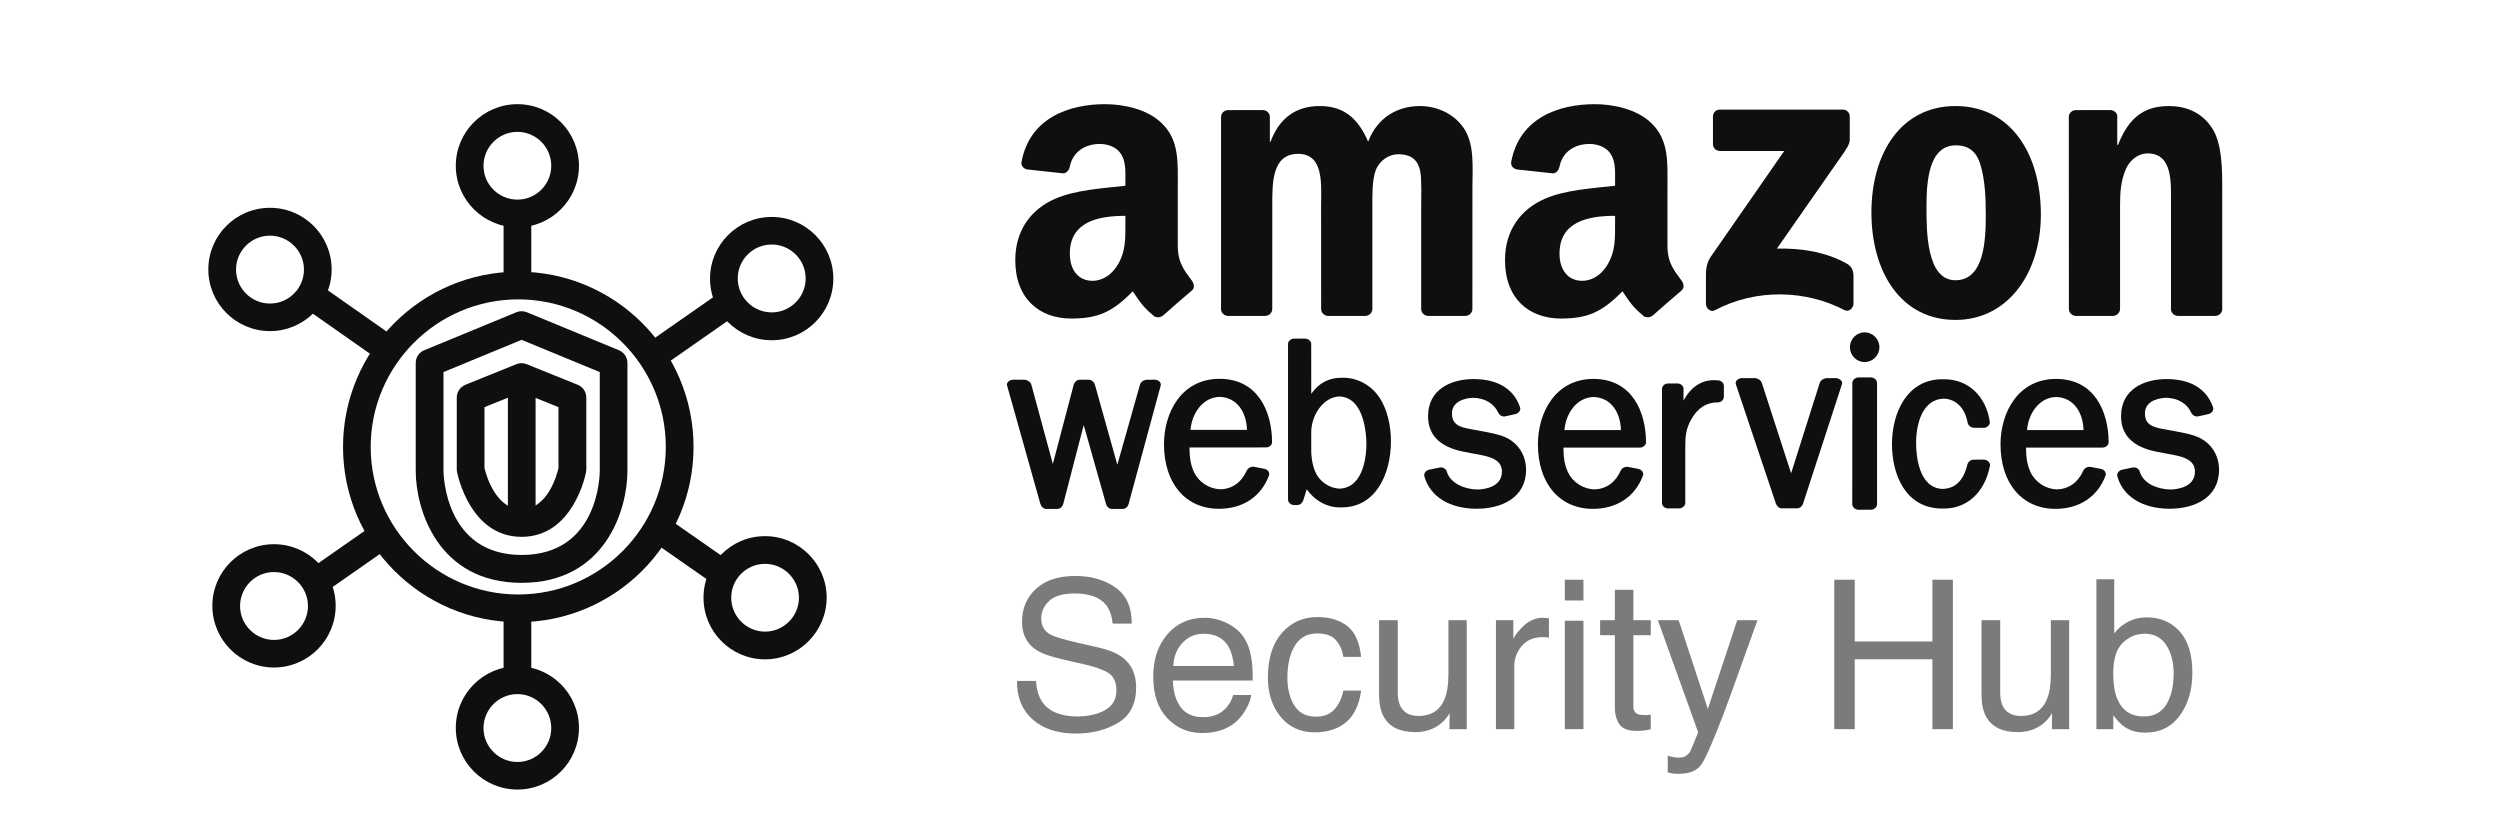 <svg width="72" height="24" viewBox="0 0 72 24" fill="none" xmlns="http://www.w3.org/2000/svg">
    <path fill-rule="evenodd" clip-rule="evenodd" d="M13.127 4.776C13.127 5.753 13.925 6.547 14.903 6.547C15.88 6.547 16.674 5.749 16.674 4.776C16.674 3.794 15.88 3 14.903 3C13.921 3 13.127 3.798 13.127 4.776ZM13.925 4.776C13.925 4.237 14.364 3.798 14.902 3.798C15.437 3.798 15.876 4.233 15.876 4.776C15.876 5.31 15.441 5.749 14.902 5.749C14.364 5.749 13.925 5.314 13.925 4.776Z" fill="#100F0D"/>
    <path fill-rule="evenodd" clip-rule="evenodd" d="M6.116 17.448C6.116 18.43 6.914 19.224 7.891 19.224C8.869 19.224 9.667 18.43 9.667 17.448C9.667 16.467 8.873 15.673 7.891 15.673C6.91 15.673 6.116 16.467 6.116 17.448ZM6.914 17.453C6.914 16.914 7.353 16.475 7.892 16.475C8.426 16.475 8.869 16.914 8.869 17.453C8.869 17.991 8.43 18.43 7.892 18.43C7.353 18.43 6.914 17.991 6.914 17.453Z" fill="#100F0D"/>
    <path fill-rule="evenodd" clip-rule="evenodd" d="M13.127 20.964C13.127 21.945 13.925 22.739 14.903 22.739C15.88 22.739 16.674 21.945 16.674 20.964C16.674 19.982 15.88 19.188 14.903 19.188C13.921 19.188 13.127 19.982 13.127 20.964ZM13.925 20.968C13.925 20.429 14.364 19.99 14.902 19.99C15.437 19.99 15.876 20.429 15.876 20.968C15.876 21.506 15.441 21.945 14.902 21.945C14.364 21.945 13.925 21.506 13.925 20.968Z" fill="#100F0D"/>
    <path fill-rule="evenodd" clip-rule="evenodd" d="M6 7.76C6 8.742 6.798 9.536 7.776 9.536C8.753 9.536 9.551 8.742 9.551 7.76C9.551 6.779 8.757 5.985 7.776 5.985C6.794 5.985 6 6.779 6 7.76ZM6.798 7.764C6.798 7.225 7.237 6.787 7.776 6.787C8.311 6.787 8.754 7.225 8.754 7.764C8.754 8.303 8.315 8.742 7.776 8.742C7.237 8.742 6.798 8.303 6.798 7.764Z" fill="#100F0D"/>
    <path fill-rule="evenodd" clip-rule="evenodd" d="M8.793 8.882L9.251 8.228L11.394 9.731L10.936 10.384L8.793 8.882Z" fill="#100F0D"/>
    <path fill-rule="evenodd" clip-rule="evenodd" d="M8.928 16.387L10.826 15.063L11.283 15.717L9.385 17.041L8.928 16.387Z" fill="#100F0D"/>
    <path d="M14.503 6.472H15.301V8.116H14.503V6.472Z" fill="#100F0D"/>
    <path d="M14.503 17.792H15.301V19.483H14.503V17.792Z" fill="#100F0D"/>
    <path fill-rule="evenodd" clip-rule="evenodd" d="M20.261 17.213C20.261 18.195 21.055 18.989 22.032 18.989C23.01 18.989 23.804 18.191 23.808 17.213C23.808 16.235 23.01 15.441 22.032 15.441C21.055 15.441 20.261 16.235 20.261 17.213ZM21.059 17.213C21.059 16.678 21.494 16.239 22.033 16.239C22.567 16.239 23.006 16.674 23.01 17.213C23.01 17.752 22.567 18.191 22.033 18.191C21.498 18.191 21.059 17.752 21.059 17.213Z" fill="#100F0D"/>
    <path fill-rule="evenodd" clip-rule="evenodd" d="M18.826 15.615L19.283 14.961L20.991 16.153L20.534 16.807L18.826 15.615Z" fill="#100F0D"/>
    <path fill-rule="evenodd" clip-rule="evenodd" d="M9.879 12.872C9.879 15.657 12.145 17.919 14.926 17.919C17.707 17.919 19.974 15.657 19.974 12.872C19.974 10.087 17.712 7.824 14.926 7.824C12.141 7.824 9.879 10.087 9.879 12.872ZM10.676 12.871C10.676 10.529 12.584 8.622 14.926 8.622C17.268 8.622 19.175 10.529 19.175 12.871C19.175 15.214 17.268 17.121 14.926 17.121C12.584 17.121 10.676 15.214 10.676 12.871Z" fill="#100F0D"/>
    <path fill-rule="evenodd" clip-rule="evenodd" d="M11.973 13.558C11.973 14.675 12.612 16.786 15.022 16.786C17.432 16.786 18.07 14.679 18.07 13.566V10.454C18.07 10.294 17.971 10.146 17.823 10.086L15.174 8.993C15.078 8.953 14.966 8.953 14.87 8.993L12.221 10.086C12.069 10.146 11.973 10.29 11.973 10.454V13.558ZM12.772 13.553V10.716L15.022 9.787L17.273 10.716V13.561C17.273 13.661 17.249 15.983 15.022 15.983C12.812 15.983 12.772 13.653 12.772 13.553Z" fill="#100F0D"/>
    <path fill-rule="evenodd" clip-rule="evenodd" d="M13.163 13.596C13.186 13.704 13.552 15.461 15.022 15.461C16.506 15.461 16.866 13.669 16.878 13.594C16.878 13.59 16.878 13.587 16.879 13.583C16.883 13.56 16.886 13.539 16.886 13.518V11.451C16.886 11.287 16.786 11.14 16.634 11.08L15.17 10.489C15.074 10.449 14.966 10.449 14.87 10.489L13.406 11.08C13.255 11.144 13.155 11.287 13.155 11.451V13.518C13.155 13.546 13.159 13.57 13.163 13.594L13.163 13.596ZM15.018 14.667C14.272 14.667 13.997 13.67 13.953 13.478V11.726L15.018 11.296L16.084 11.726V13.482C16.04 13.674 15.773 14.667 15.018 14.667Z" fill="#100F0D"/>
    <path d="M14.627 11.164H15.425V15.369H14.627V11.164Z" fill="#100F0D"/>
    <path fill-rule="evenodd" clip-rule="evenodd" d="M24 8.023C24 7.042 23.202 6.248 22.225 6.248C21.247 6.248 20.449 7.042 20.449 8.023C20.449 9.005 21.243 9.799 22.225 9.799C23.206 9.799 24 9.005 24 8.023ZM23.203 8.019C23.203 8.558 22.764 8.997 22.225 8.997C21.686 8.997 21.247 8.558 21.247 8.019C21.247 7.481 21.686 7.042 22.225 7.042C22.764 7.042 23.203 7.481 23.203 8.019Z" fill="#100F0D"/>
    <path fill-rule="evenodd" clip-rule="evenodd" d="M18.829 9.753L20.727 8.429L21.183 9.083L19.285 10.408L18.829 9.753Z" fill="#100F0D"/>
    <path d="M33.251 10.935L33.036 10.936C32.957 10.936 32.856 10.989 32.832 11.076L32.179 13.385L31.534 11.081C31.514 11.009 31.446 10.936 31.354 10.936H31.1C31.008 10.936 30.941 11.01 30.922 11.082L30.322 13.362L29.702 11.075C29.677 10.992 29.574 10.936 29.493 10.936L29.184 10.935C29.117 10.935 29.056 10.964 29.023 11.009C29.001 11.041 28.994 11.076 29.005 11.107L29.963 14.514C29.984 14.585 30.046 14.658 30.137 14.658H30.444C30.528 14.658 30.6 14.597 30.622 14.511L31.211 12.241L31.853 14.513C31.873 14.583 31.935 14.658 32.026 14.658H32.328C32.413 14.658 32.484 14.599 32.504 14.513L33.427 11.108C33.438 11.075 33.431 11.039 33.41 11.008C33.377 10.963 33.316 10.935 33.251 10.935Z" fill="#100F0D"/>
    <path d="M35.913 12.381H34.287C34.324 11.923 34.62 11.448 35.122 11.43C35.657 11.447 35.901 11.911 35.913 12.381ZM35.121 10.91C34.023 10.91 33.523 11.886 33.523 12.791C33.523 13.922 34.144 14.653 35.107 14.653C35.796 14.653 36.321 14.303 36.547 13.693C36.56 13.658 36.556 13.62 36.537 13.586C36.514 13.544 36.47 13.513 36.418 13.502L36.113 13.443C36.031 13.431 35.938 13.479 35.907 13.55C35.758 13.889 35.489 14.082 35.15 14.092C34.824 14.082 34.524 13.887 34.387 13.596C34.276 13.359 34.259 13.125 34.257 12.887L36.465 12.886C36.511 12.886 36.559 12.866 36.593 12.832C36.621 12.803 36.637 12.768 36.636 12.732C36.631 11.851 36.23 10.91 35.121 10.91Z" fill="#100F0D"/>
    <path d="M39.352 12.797C39.352 13.005 39.315 14.047 38.578 14.073C38.331 14.064 38.081 13.918 37.941 13.703C37.839 13.54 37.779 13.314 37.764 13.036V12.423C37.776 11.953 38.105 11.438 38.575 11.418C39.315 11.447 39.352 12.571 39.352 12.797ZM38.693 10.879H38.635C38.27 10.879 37.983 11.031 37.764 11.342L37.763 9.906C37.763 9.825 37.68 9.752 37.589 9.752H37.271C37.188 9.752 37.095 9.818 37.095 9.906V14.39C37.096 14.471 37.178 14.545 37.27 14.545L37.363 14.545C37.451 14.545 37.514 14.473 37.535 14.407L37.634 14.091C37.865 14.42 38.213 14.613 38.584 14.613H38.641C39.621 14.613 40.059 13.656 40.059 12.708C40.059 12.236 39.944 11.785 39.742 11.47C39.508 11.105 39.106 10.879 38.693 10.879Z" fill="#100F0D"/>
    <path d="M43.535 12.696C43.329 12.547 43.081 12.497 42.832 12.447L42.355 12.358C42.014 12.302 41.816 12.21 41.816 11.907C41.816 11.586 42.146 11.464 42.426 11.456C42.769 11.465 43.026 11.618 43.151 11.888C43.181 11.952 43.247 11.995 43.315 11.995C43.327 11.995 43.339 11.993 43.35 11.991L43.648 11.925C43.696 11.914 43.742 11.881 43.766 11.837C43.785 11.803 43.79 11.765 43.778 11.731C43.596 11.199 43.134 10.917 42.435 10.917C41.803 10.919 41.128 11.201 41.128 11.989C41.128 12.527 41.465 12.869 42.13 13.005L42.663 13.107C42.956 13.164 43.256 13.264 43.256 13.58C43.256 14.047 42.714 14.095 42.55 14.098C42.183 14.091 41.767 13.926 41.666 13.577C41.645 13.501 41.549 13.446 41.465 13.464L41.154 13.528C41.107 13.538 41.064 13.569 41.039 13.61C41.018 13.645 41.012 13.683 41.022 13.718C41.183 14.297 41.739 14.646 42.51 14.652L42.527 14.652C43.215 14.652 43.951 14.356 43.951 13.525C43.951 13.187 43.799 12.885 43.535 12.696Z" fill="#100F0D"/>
    <path d="M46.683 12.385H45.056C45.093 11.926 45.39 11.451 45.892 11.433C46.426 11.45 46.67 11.914 46.683 12.385ZM45.891 10.913C44.792 10.913 44.292 11.889 44.292 12.794C44.292 13.925 44.914 14.655 45.877 14.655C46.565 14.655 47.09 14.306 47.318 13.696C47.33 13.661 47.326 13.623 47.307 13.589C47.284 13.547 47.24 13.516 47.188 13.505L46.883 13.446C46.811 13.435 46.712 13.472 46.676 13.553C46.528 13.892 46.258 14.084 45.92 14.095C45.593 14.084 45.294 13.89 45.157 13.6C45.046 13.363 45.029 13.129 45.028 12.89L47.235 12.89C47.281 12.89 47.328 12.869 47.362 12.835C47.391 12.806 47.406 12.771 47.406 12.735C47.401 11.854 47 10.913 45.891 10.913Z" fill="#100F0D"/>
    <path d="M49.49 10.955C49.447 10.95 49.406 10.948 49.365 10.948C48.995 10.948 48.694 11.15 48.485 11.537L48.486 11.198C48.486 11.116 48.404 11.044 48.312 11.044H48.036C47.946 11.044 47.866 11.117 47.865 11.2L47.865 14.487C47.865 14.569 47.944 14.642 48.036 14.642L48.357 14.642C48.441 14.642 48.535 14.575 48.536 14.487L48.536 12.829C48.536 12.556 48.562 12.35 48.692 12.107C48.877 11.76 49.137 11.589 49.484 11.587C49.572 11.586 49.648 11.51 49.648 11.423V11.116C49.648 11.035 49.579 10.965 49.49 10.955Z" fill="#100F0D"/>
    <path d="M52.867 10.89L52.613 10.89C52.534 10.89 52.432 10.948 52.407 11.032L51.584 13.631L50.743 11.035C50.718 10.948 50.616 10.89 50.536 10.89L50.173 10.89C50.106 10.89 50.042 10.92 50.009 10.966C49.987 10.997 49.981 11.032 49.992 11.065L51.142 14.493C51.165 14.561 51.223 14.64 51.316 14.64H51.755C51.836 14.64 51.902 14.585 51.932 14.492L53.048 11.066C53.059 11.033 53.053 10.998 53.031 10.967C52.998 10.921 52.934 10.89 52.867 10.89Z" fill="#100F0D"/>
    <path d="M53.702 9.572C53.468 9.572 53.278 9.764 53.278 10C53.278 10.236 53.468 10.427 53.702 10.427C53.936 10.427 54.127 10.236 54.127 10C54.127 9.764 53.936 9.572 53.702 9.572Z" fill="#100F0D"/>
    <path d="M53.876 10.869L53.528 10.869C53.433 10.869 53.347 10.946 53.347 11.03L53.345 14.521C53.345 14.563 53.367 14.605 53.404 14.636C53.439 14.664 53.483 14.681 53.527 14.681L53.878 14.681H53.878C53.974 14.68 54.059 14.605 54.059 14.521V11.03C54.059 10.945 53.973 10.869 53.876 10.869Z" fill="#100F0D"/>
    <path d="M57.132 13.236L56.842 13.238C56.76 13.238 56.692 13.287 56.662 13.372C56.556 13.832 56.315 14.07 55.95 14.081C55.239 14.06 55.184 13.065 55.184 12.761C55.184 12.153 55.393 11.498 55.978 11.481C56.331 11.492 56.587 11.746 56.664 12.16C56.679 12.244 56.743 12.308 56.832 12.319L57.143 12.322C57.236 12.312 57.309 12.242 57.308 12.154C57.198 11.406 56.682 10.922 55.992 10.922L55.968 10.923L55.941 10.922C54.938 10.922 54.489 11.863 54.489 12.794C54.489 13.649 54.867 14.646 55.936 14.646H55.987C56.659 14.646 57.167 14.173 57.313 13.405C57.316 13.369 57.303 13.332 57.277 13.302C57.244 13.264 57.191 13.239 57.132 13.236Z" fill="#100F0D"/>
    <path d="M60.005 12.385H58.379C58.416 11.926 58.712 11.451 59.215 11.433C59.749 11.45 59.993 11.914 60.005 12.385ZM59.214 10.913C58.115 10.913 57.615 11.889 57.615 12.794C57.615 13.925 58.237 14.655 59.199 14.655C59.888 14.655 60.413 14.306 60.64 13.696C60.652 13.661 60.648 13.622 60.629 13.589C60.605 13.547 60.563 13.517 60.51 13.505L60.205 13.446C60.134 13.435 60.034 13.472 59.999 13.553C59.851 13.892 59.58 14.084 59.242 14.095C58.916 14.084 58.617 13.89 58.48 13.6C58.368 13.362 58.352 13.128 58.35 12.89L60.557 12.89C60.604 12.89 60.652 12.869 60.686 12.835C60.714 12.806 60.729 12.77 60.729 12.735C60.724 11.854 60.323 10.913 59.214 10.913Z" fill="#100F0D"/>
    <path d="M63.493 12.696C63.287 12.547 63.038 12.497 62.79 12.447L62.313 12.358C61.972 12.302 61.774 12.21 61.774 11.907C61.774 11.493 62.285 11.459 62.384 11.456C62.727 11.465 62.984 11.618 63.109 11.888C63.139 11.952 63.205 11.995 63.274 11.995C63.285 11.995 63.297 11.993 63.309 11.991L63.606 11.925C63.655 11.914 63.7 11.88 63.724 11.837C63.743 11.803 63.748 11.765 63.736 11.731C63.554 11.199 63.092 10.917 62.392 10.917C61.761 10.919 61.086 11.201 61.086 11.989C61.086 12.527 61.423 12.869 62.088 13.005L62.622 13.107C62.915 13.164 63.214 13.264 63.214 13.58C63.214 14.047 62.672 14.095 62.509 14.098C62.168 14.091 61.732 13.95 61.624 13.578C61.604 13.501 61.508 13.447 61.423 13.464L61.112 13.528C61.065 13.539 61.022 13.569 60.997 13.611C60.976 13.645 60.97 13.683 60.98 13.718C61.14 14.297 61.696 14.646 62.467 14.652L62.484 14.652C63.173 14.652 63.909 14.356 63.909 13.525C63.909 13.187 63.757 12.884 63.493 12.696Z" fill="#100F0D"/>
    <path fill-rule="evenodd" clip-rule="evenodd" d="M49.333 4.149V3.357C49.333 3.236 49.424 3.156 49.533 3.156L53.069 3.156C53.182 3.156 53.273 3.238 53.273 3.356V4.035C53.272 4.149 53.176 4.298 53.007 4.534L51.175 7.16C51.855 7.144 52.574 7.246 53.192 7.595C53.331 7.674 53.368 7.79 53.38 7.904V8.75C53.38 8.866 53.252 9.001 53.119 8.931C52.031 8.358 50.586 8.296 49.383 8.938C49.26 9.003 49.131 8.871 49.131 8.754V7.95C49.131 7.822 49.133 7.602 49.262 7.406L51.385 4.349L49.537 4.348C49.424 4.348 49.334 4.268 49.333 4.149Z" fill="#100F0D"/>
    <path fill-rule="evenodd" clip-rule="evenodd" d="M36.434 9.098H35.358C35.255 9.091 35.174 9.014 35.166 8.915L35.166 3.37C35.166 3.259 35.259 3.171 35.374 3.171L36.376 3.17C36.481 3.176 36.565 3.255 36.572 3.356V4.081H36.592C36.852 3.38 37.345 3.054 38.007 3.054C38.68 3.054 39.102 3.38 39.403 4.081C39.664 3.38 40.257 3.054 40.89 3.054C41.342 3.054 41.833 3.24 42.135 3.66C42.476 4.127 42.406 4.803 42.406 5.399L42.405 8.898C42.405 9.009 42.312 9.098 42.198 9.098H41.123C41.015 9.091 40.93 9.004 40.93 8.898V5.959C40.93 5.726 40.95 5.142 40.9 4.92C40.819 4.547 40.578 4.442 40.267 4.442C40.006 4.442 39.734 4.617 39.624 4.897C39.514 5.177 39.524 5.644 39.524 5.959V8.898C39.524 9.009 39.431 9.098 39.316 9.098H38.242C38.134 9.091 38.049 9.004 38.049 8.898L38.047 5.959C38.047 5.34 38.148 4.431 37.385 4.431C36.612 4.431 36.642 5.317 36.642 5.959L36.641 8.898C36.642 9.009 36.549 9.098 36.434 9.098Z" fill="#100F0D"/>
    <path fill-rule="evenodd" clip-rule="evenodd" d="M56.327 4.186C55.533 4.186 55.483 5.271 55.483 5.948C55.483 6.624 55.473 8.071 56.317 8.071C57.151 8.071 57.191 6.904 57.191 6.192C57.191 5.726 57.171 5.166 57.03 4.722C56.909 4.337 56.669 4.186 56.327 4.186ZM56.317 3.054C57.914 3.054 58.777 4.431 58.777 6.18C58.777 7.872 57.823 9.214 56.317 9.214C54.75 9.214 53.897 7.837 53.897 6.122C53.897 4.396 54.76 3.054 56.317 3.054Z" fill="#100F0D"/>
    <path fill-rule="evenodd" clip-rule="evenodd" d="M60.849 9.098H59.777C59.669 9.091 59.584 9.004 59.584 8.898L59.582 3.351C59.591 3.25 59.68 3.171 59.788 3.171L60.786 3.17C60.881 3.175 60.958 3.239 60.977 3.325V4.174H60.998C61.299 3.415 61.721 3.054 62.464 3.054C62.946 3.054 63.418 3.229 63.719 3.707C64 4.15 64 4.897 64 5.434V8.923C63.988 9.021 63.901 9.098 63.795 9.098H62.716C62.616 9.091 62.536 9.017 62.524 8.923V5.912C62.524 5.305 62.594 4.418 61.851 4.418C61.59 4.418 61.349 4.594 61.229 4.862C61.078 5.2 61.058 5.538 61.058 5.912V8.898C61.056 9.009 60.963 9.098 60.849 9.098Z" fill="#100F0D"/>
    <path fill-rule="evenodd" clip-rule="evenodd" d="M47.598 9.084C47.527 9.148 47.425 9.152 47.344 9.109C46.987 8.811 46.923 8.672 46.727 8.389C46.137 8.993 45.719 9.174 44.954 9.174C44.048 9.174 43.344 8.613 43.344 7.49C43.344 6.614 43.817 6.017 44.491 5.725C45.075 5.467 45.89 5.42 46.514 5.35V5.21C46.514 4.953 46.534 4.649 46.383 4.427C46.252 4.228 46.001 4.146 45.779 4.146C45.368 4.146 45.004 4.357 44.914 4.795C44.896 4.892 44.825 4.989 44.727 4.993L43.685 4.88C43.597 4.86 43.499 4.789 43.524 4.655C43.764 3.384 44.906 3 45.93 3C46.453 3 47.138 3.14 47.55 3.538C48.074 4.029 48.023 4.684 48.023 5.397V7.08C48.023 7.586 48.233 7.809 48.43 8.082C48.498 8.18 48.513 8.297 48.426 8.369C48.206 8.554 47.816 8.894 47.601 9.086L47.598 9.084ZM46.514 6.45C46.514 6.871 46.524 7.222 46.312 7.596C46.141 7.9 45.869 8.087 45.567 8.087C45.155 8.087 44.914 7.771 44.914 7.303C44.914 6.383 45.736 6.216 46.514 6.216V6.45Z" fill="#100F0D"/>
    <path fill-rule="evenodd" clip-rule="evenodd" d="M33.495 9.084C33.424 9.148 33.321 9.152 33.241 9.109C32.884 8.811 32.82 8.672 32.624 8.389C32.034 8.993 31.616 9.174 30.851 9.174C29.945 9.174 29.24 8.613 29.24 7.49C29.24 6.614 29.713 6.017 30.388 5.725C30.972 5.467 31.787 5.42 32.411 5.35V5.21C32.411 4.953 32.431 4.649 32.28 4.427C32.149 4.228 31.897 4.146 31.676 4.146C31.266 4.146 30.901 4.357 30.811 4.795C30.793 4.892 30.722 4.989 30.624 4.993L29.581 4.88C29.494 4.86 29.396 4.789 29.421 4.655C29.661 3.384 30.803 3 31.827 3C32.35 3 33.035 3.14 33.447 3.538C33.971 4.029 33.92 4.684 33.92 5.397V7.08C33.92 7.586 34.13 7.809 34.326 8.082C34.395 8.18 34.41 8.297 34.323 8.369C34.103 8.554 33.712 8.894 33.498 9.086L33.495 9.084ZM32.411 6.45C32.411 6.871 32.42 7.222 32.209 7.596C32.038 7.9 31.766 8.087 31.465 8.087C31.052 8.087 30.811 7.771 30.811 7.303C30.811 6.383 31.632 6.216 32.411 6.216V6.45Z" fill="#100F0D"/>
    <path d="M29.838 19.611C29.852 19.855 29.909 20.054 30.011 20.206C30.204 20.491 30.545 20.634 31.033 20.634C31.252 20.634 31.451 20.602 31.631 20.54C31.979 20.419 32.153 20.202 32.153 19.89C32.153 19.655 32.079 19.488 31.933 19.389C31.784 19.291 31.552 19.206 31.235 19.134L30.652 19.002C30.272 18.916 30.002 18.821 29.844 18.718C29.57 18.538 29.434 18.27 29.434 17.912C29.434 17.525 29.567 17.208 29.835 16.96C30.103 16.712 30.482 16.588 30.972 16.588C31.423 16.588 31.806 16.697 32.12 16.916C32.437 17.133 32.595 17.48 32.595 17.959H32.047C32.018 17.729 31.955 17.552 31.86 17.429C31.682 17.204 31.38 17.092 30.954 17.092C30.61 17.092 30.363 17.164 30.213 17.309C30.063 17.453 29.988 17.621 29.988 17.812C29.988 18.023 30.075 18.178 30.251 18.275C30.366 18.338 30.627 18.416 31.033 18.51L31.637 18.648C31.928 18.714 32.153 18.805 32.311 18.92C32.584 19.121 32.721 19.413 32.721 19.796C32.721 20.273 32.547 20.613 32.199 20.818C31.854 21.023 31.451 21.126 30.992 21.126C30.457 21.126 30.038 20.989 29.735 20.716C29.433 20.444 29.284 20.076 29.29 19.611H29.838Z" fill="#7B7B7B"/>
    <path d="M34.696 17.792C34.918 17.792 35.134 17.845 35.343 17.95C35.552 18.054 35.711 18.189 35.821 18.355C35.926 18.513 35.996 18.697 36.031 18.908C36.063 19.053 36.078 19.283 36.078 19.6H33.779C33.788 19.918 33.863 20.174 34.004 20.367C34.145 20.559 34.362 20.654 34.657 20.654C34.933 20.654 35.153 20.564 35.317 20.382C35.41 20.276 35.477 20.154 35.516 20.016H36.034C36.021 20.131 35.975 20.26 35.897 20.402C35.821 20.543 35.734 20.658 35.639 20.748C35.479 20.904 35.28 21.01 35.044 21.064C34.917 21.096 34.774 21.111 34.613 21.111C34.223 21.111 33.892 20.97 33.62 20.686C33.349 20.401 33.213 20.003 33.213 19.491C33.213 18.987 33.35 18.578 33.623 18.264C33.897 17.949 34.254 17.792 34.696 17.792ZM35.536 19.181C35.515 18.952 35.465 18.77 35.387 18.633C35.242 18.379 35.001 18.252 34.663 18.252C34.421 18.252 34.218 18.34 34.054 18.516C33.89 18.689 33.803 18.911 33.793 19.181H35.536Z" fill="#7B7B7B"/>
    <path d="M37.939 17.771C38.292 17.771 38.579 17.857 38.8 18.029C39.023 18.201 39.156 18.497 39.201 18.917H38.689C38.657 18.724 38.586 18.564 38.475 18.436C38.363 18.308 38.185 18.243 37.939 18.243C37.603 18.243 37.362 18.407 37.218 18.735C37.124 18.948 37.077 19.211 37.077 19.523C37.077 19.838 37.144 20.102 37.276 20.317C37.409 20.532 37.618 20.64 37.904 20.64C38.122 20.64 38.295 20.573 38.422 20.44C38.551 20.306 38.64 20.122 38.689 19.89H39.201C39.143 20.306 38.996 20.61 38.762 20.804C38.528 20.995 38.228 21.091 37.862 21.091C37.452 21.091 37.125 20.941 36.881 20.643C36.637 20.342 36.515 19.967 36.515 19.518C36.515 18.967 36.649 18.538 36.916 18.231C37.184 17.925 37.525 17.771 37.939 17.771Z" fill="#7B7B7B"/>
    <path d="M40.256 17.862V19.945C40.256 20.105 40.281 20.236 40.332 20.338C40.426 20.525 40.601 20.619 40.857 20.619C41.224 20.619 41.474 20.455 41.607 20.127C41.679 19.951 41.715 19.71 41.715 19.403V17.862H42.242V21H41.744L41.75 20.537C41.682 20.656 41.597 20.757 41.495 20.839C41.294 21.003 41.05 21.085 40.763 21.085C40.316 21.085 40.011 20.936 39.849 20.637C39.761 20.477 39.717 20.263 39.717 19.995V17.862H40.256Z" fill="#7B7B7B"/>
    <path d="M43.083 17.862H43.584V18.404C43.625 18.299 43.726 18.171 43.886 18.02C44.046 17.868 44.231 17.792 44.44 17.792C44.449 17.792 44.466 17.793 44.489 17.795C44.513 17.797 44.553 17.801 44.609 17.807V18.363C44.578 18.357 44.549 18.354 44.522 18.352C44.496 18.35 44.468 18.349 44.437 18.349C44.171 18.349 43.967 18.435 43.824 18.606C43.682 18.776 43.611 18.973 43.611 19.195V21H43.083V17.862Z" fill="#7B7B7B"/>
    <path d="M45.067 17.877H45.603V21H45.067V17.877ZM45.067 16.696H45.603V17.294H45.067V16.696Z" fill="#7B7B7B"/>
    <path d="M46.508 16.986H47.041V17.862H47.542V18.293H47.041V20.341C47.041 20.45 47.078 20.523 47.153 20.561C47.194 20.582 47.262 20.593 47.358 20.593C47.383 20.593 47.41 20.593 47.44 20.593C47.469 20.591 47.503 20.588 47.542 20.584V21C47.482 21.018 47.418 21.03 47.352 21.038C47.287 21.046 47.217 21.05 47.141 21.05C46.895 21.05 46.728 20.987 46.64 20.862C46.552 20.735 46.508 20.571 46.508 20.37V18.293H46.083V17.862H46.508V16.986Z" fill="#7B7B7B"/>
    <path d="M50.032 17.862H50.615C50.541 18.064 50.376 18.523 50.12 19.239C49.929 19.778 49.769 20.218 49.64 20.558C49.335 21.358 49.12 21.847 48.995 22.023C48.87 22.198 48.655 22.286 48.351 22.286C48.276 22.286 48.219 22.283 48.178 22.277C48.139 22.271 48.09 22.261 48.031 22.245V21.765C48.123 21.79 48.19 21.806 48.231 21.811C48.272 21.817 48.308 21.82 48.339 21.82C48.437 21.82 48.508 21.804 48.553 21.77C48.6 21.739 48.639 21.7 48.67 21.653C48.68 21.638 48.715 21.558 48.776 21.413C48.836 21.269 48.88 21.161 48.907 21.091L47.747 17.862H48.345L49.186 20.417L50.032 17.862Z" fill="#7B7B7B"/>
    <path d="M52.827 16.696H53.416V18.475H55.654V16.696H56.243V21H55.654V18.987H53.416V21H52.827V16.696Z" fill="#7B7B7B"/>
    <path d="M57.606 17.862V19.945C57.606 20.105 57.631 20.236 57.682 20.338C57.776 20.525 57.95 20.619 58.206 20.619C58.573 20.619 58.823 20.455 58.956 20.127C59.029 19.951 59.065 19.71 59.065 19.403V17.862H59.592V21H59.094L59.1 20.537C59.031 20.656 58.947 20.757 58.845 20.839C58.644 21.003 58.4 21.085 58.112 21.085C57.665 21.085 57.361 20.936 57.198 20.637C57.111 20.477 57.067 20.263 57.067 19.995V17.862H57.606Z" fill="#7B7B7B"/>
    <path d="M60.377 16.682H60.89V18.243C61.005 18.093 61.143 17.979 61.303 17.9C61.463 17.82 61.637 17.78 61.824 17.78C62.215 17.78 62.531 17.915 62.774 18.185C63.018 18.452 63.14 18.848 63.14 19.371C63.14 19.867 63.02 20.279 62.779 20.607C62.539 20.936 62.206 21.1 61.78 21.1C61.542 21.1 61.341 21.042 61.177 20.927C61.079 20.858 60.975 20.749 60.863 20.599V21H60.377V16.682ZM61.748 20.634C62.033 20.634 62.246 20.52 62.387 20.294C62.529 20.067 62.601 19.769 62.601 19.398C62.601 19.067 62.529 18.794 62.387 18.577C62.246 18.36 62.038 18.252 61.763 18.252C61.523 18.252 61.312 18.341 61.13 18.519C60.95 18.696 60.861 18.989 60.861 19.398C60.861 19.692 60.898 19.932 60.972 20.115C61.111 20.461 61.369 20.634 61.748 20.634Z" fill="#7B7B7B"/>
</svg>
